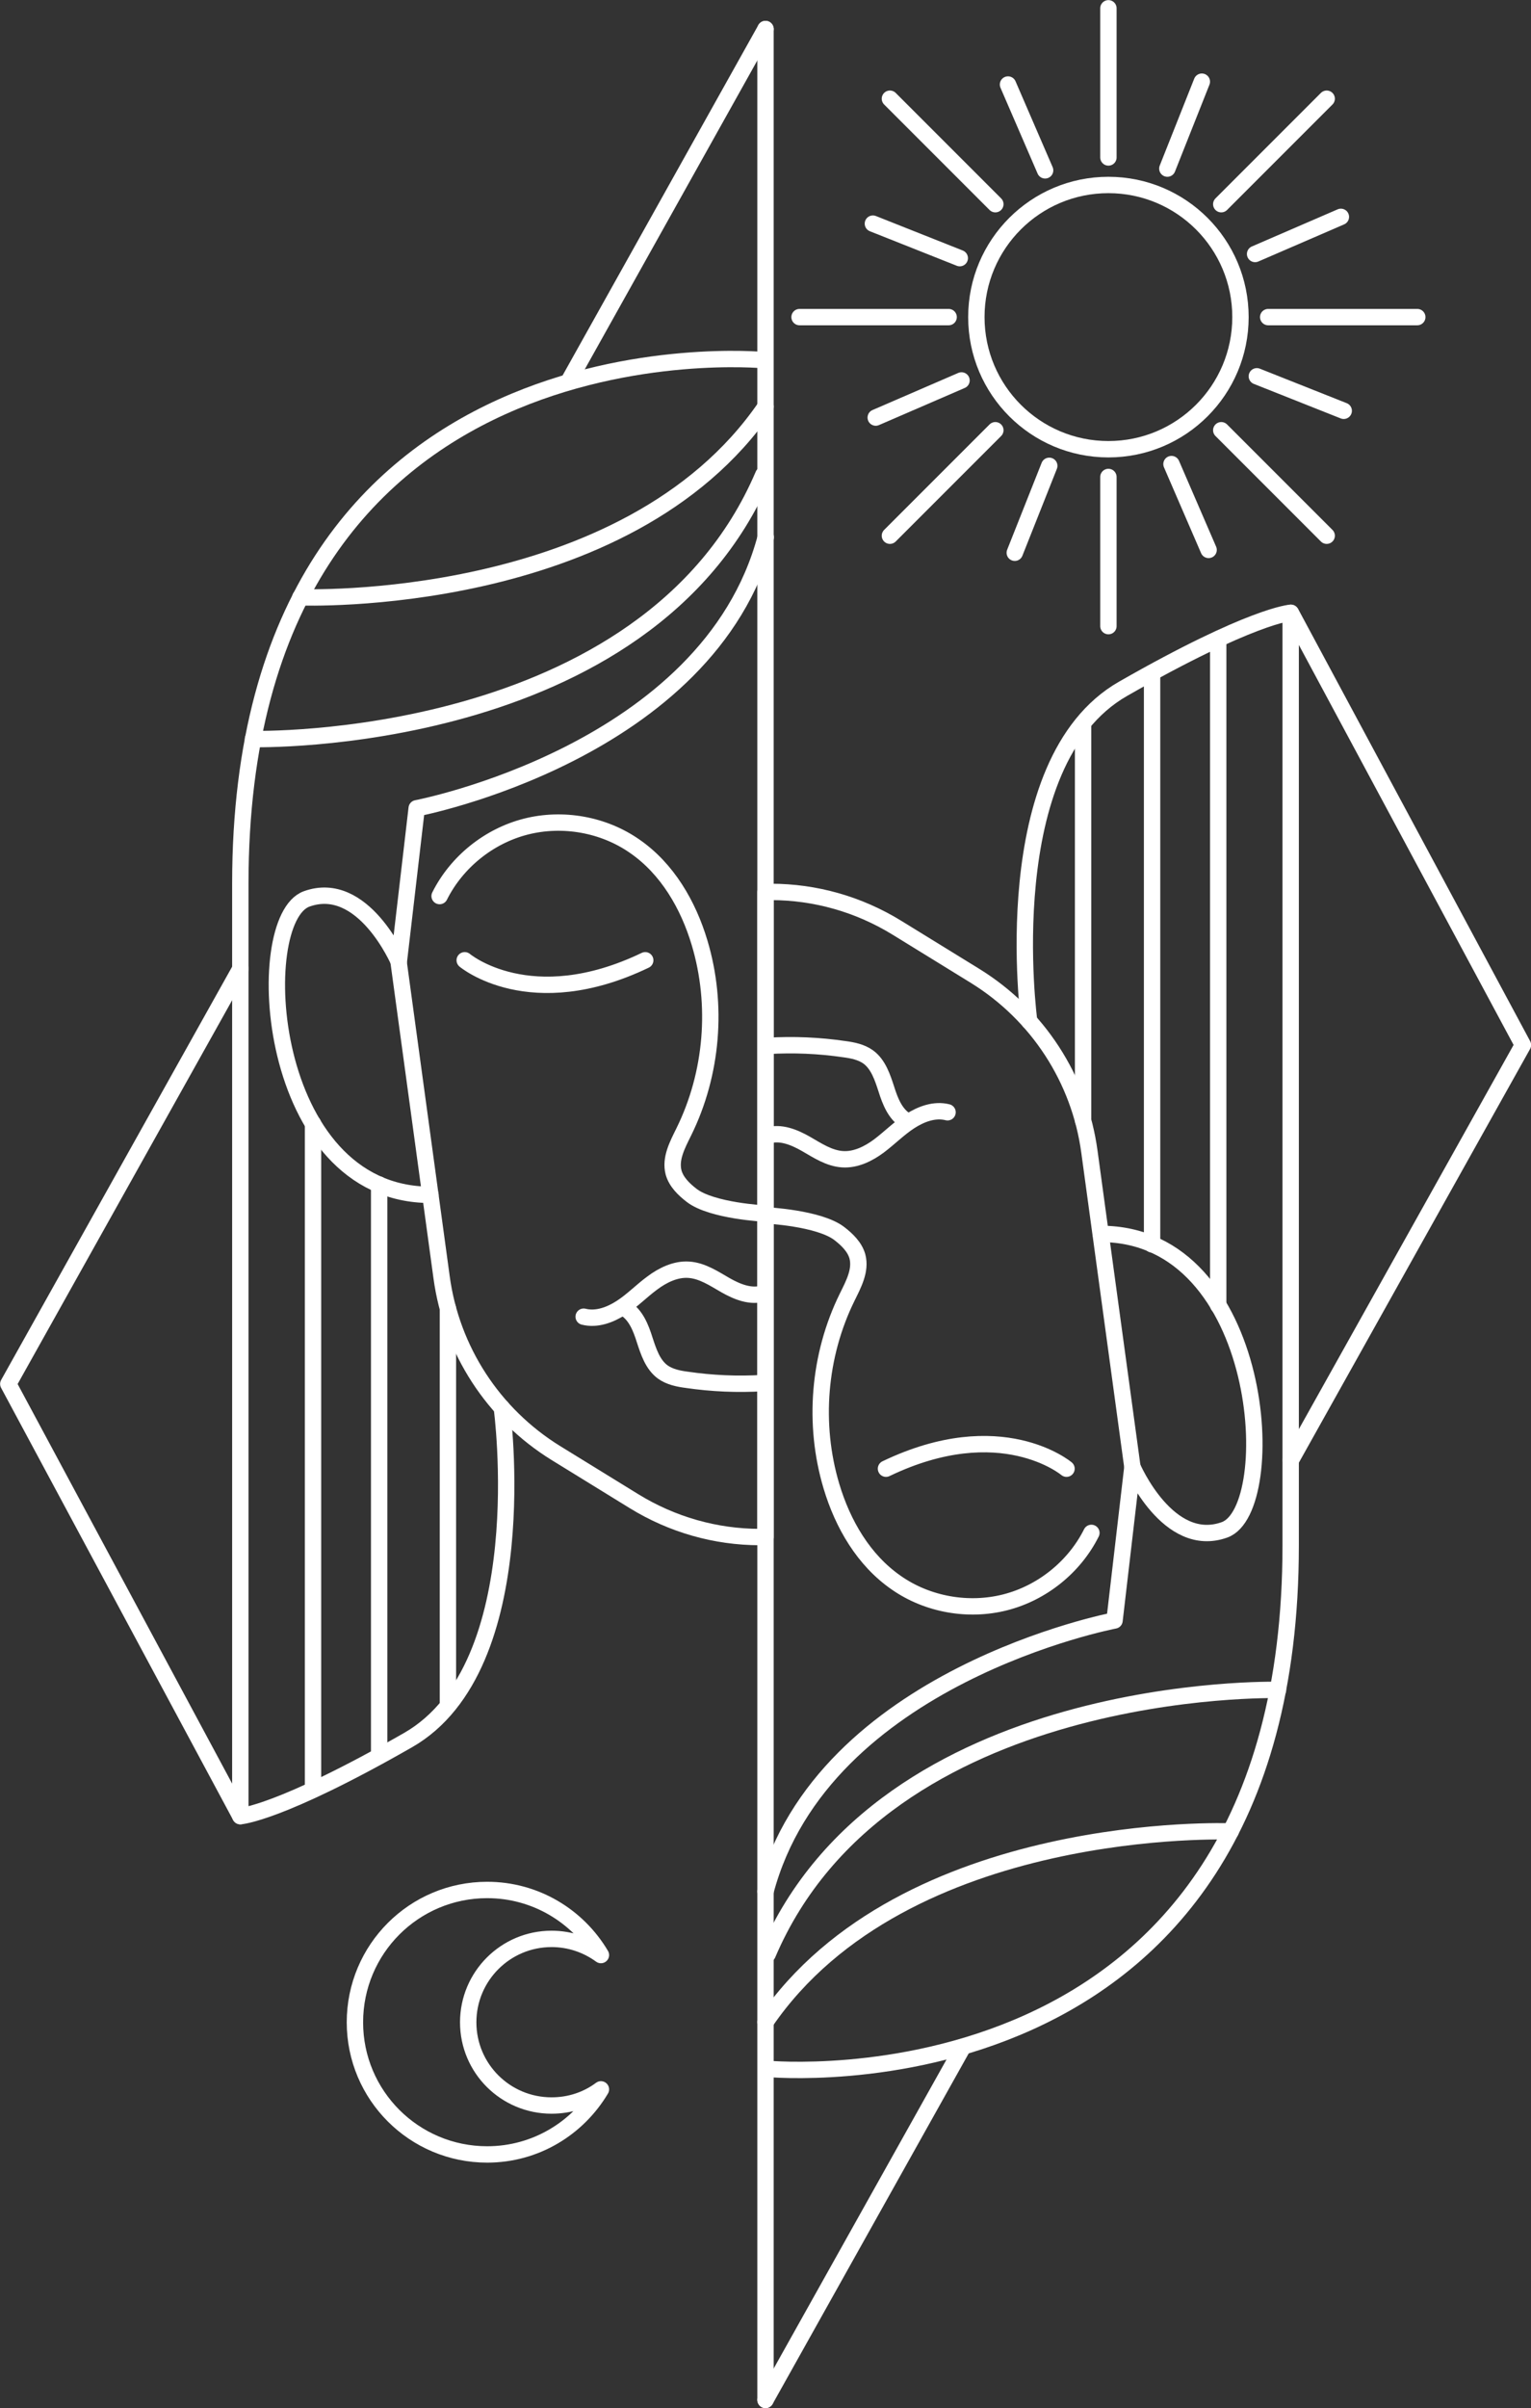 <?xml version="1.0" encoding="utf-8"?>
<!-- Generator: Adobe Illustrator 27.9.0, SVG Export Plug-In . SVG Version: 6.00 Build 0)  -->
<svg version="1.1" id="Lager_1" xmlns="http://www.w3.org/2000/svg" xmlns:xlink="http://www.w3.org/1999/xlink" x="0px" y="0px"
	 viewBox="0 0 70.14 110.27" style="enable-background:new 0 0 70.14 110.27;" xml:space="preserve">
<rect x="0" y="0" width="70.14" height="110.27" fill="#333333" stroke="none"/>
<style type="text/css">
	.st0{fill:none;stroke:#FFFFFF;stroke-width:0.75;stroke-linecap:round;stroke-linejoin:round;stroke-miterlimit:10;}
</style>
<g>
	<g>
		<path class="st0" d="M18.26,44.04l1.97,14.44c0.45,3.33,2.37,6.28,5.23,8.05l3.59,2.21c1.74,1.07,3.73,1.64,5.77,1.64h0.25V1.33"
			/>
		<path class="st0" d="M19.72,54.71c-7.58,0-8.26-12.62-5.67-13.55s4.22,2.88,4.22,2.88l0.82-7.03c0,0,13.37-2.54,15.99-12.41"/>
		<path class="st0" d="M34.99,59.22c-0.59,0.19-1.22-0.07-1.75-0.37c-0.54-0.31-1.07-0.67-1.69-0.71c-0.6-0.04-1.19,0.25-1.67,0.61
			c-0.49,0.36-0.91,0.8-1.42,1.13c-0.51,0.33-1.13,0.56-1.72,0.41"/>
		<path class="st0" d="M28.64,59.91c0.49,0.3,0.72,0.89,0.89,1.43c0.18,0.55,0.37,1.14,0.83,1.48c0.32,0.23,0.72,0.31,1.1,0.36
			c1.16,0.17,2.33,0.22,3.5,0.15"/>
		<path class="st0" d="M22.99,64.46c0,0,1.61,11.84-4.3,15.22s-7.68,3.48-7.68,3.48v-41.9c0,0,0,0,0-0.8
			c0-26.26,23.97-23.97,23.97-23.97"/>
		<line class="st0" x1="14.34" y1="51.45" x2="14.34" y2="81.78"/>
		<line class="st0" x1="17.37" y1="54.24" x2="17.37" y2="80.41"/>
		<line class="st0" x1="20.52" y1="59.91" x2="20.52" y2="78.04"/>
		<path class="st0" d="M11.59,33.84c0,0,18.03,0.44,23.38-12.1"/>
		<path class="st0" d="M13.76,27.35c0,0,14.94,0.58,21.31-8.73"/>
		<polyline class="st0" points="11.01,44.36 0.38,63.37 11.01,83.16 		"/>
		<line class="st0" x1="35.07" y1="1.33" x2="26.07" y2="17.43"/>
		<path class="st0" d="M20.14,41.03c0.78-1.56,2.26-2.75,3.95-3.18c1.69-0.43,3.56-0.1,4.99,0.9c1.49,1.03,2.45,2.68,2.97,4.42
			c0.85,2.84,0.59,5.99-0.72,8.65c-0.29,0.59-0.64,1.23-0.47,1.87c0.12,0.43,0.47,0.77,0.82,1.04c0.92,0.72,3.38,0.84,3.38,0.84"/>
		<path class="st0" d="M21.29,43.97c0,0,3,2.53,8.27,0"/>
		<path class="st0" d="M51.88,67.18l-1.97-14.44c-0.45-3.33-2.37-6.28-5.23-8.05l-3.59-2.21c-1.74-1.07-3.73-1.64-5.77-1.64h-0.25
			v69.05"/>
		<path class="st0" d="M50.43,56.5c7.58,0,8.26,12.62,5.67,13.55s-4.22-2.88-4.22-2.88l-0.82,7.03c0,0-13.37,2.54-15.99,12.41"/>
		<path class="st0" d="M35.16,52c0.59-0.19,1.22,0.07,1.75,0.37c0.54,0.31,1.07,0.67,1.69,0.71c0.6,0.04,1.19-0.25,1.67-0.61
			s0.91-0.8,1.42-1.13c0.51-0.33,1.13-0.56,1.72-0.41"/>
		<path class="st0" d="M41.5,51.31c-0.49-0.3-0.72-0.89-0.89-1.43c-0.18-0.55-0.37-1.14-0.83-1.48c-0.32-0.23-0.72-0.31-1.1-0.36
			c-1.16-0.17-2.33-0.22-3.5-0.15"/>
		<path class="st0" d="M47.15,46.76c0,0-1.61-11.84,4.3-15.22s7.68-3.48,7.68-3.48v41.9c0,0,0,0,0,0.8
			c0,26.26-23.97,23.97-23.97,23.97"/>
		<line class="st0" x1="55.81" y1="59.77" x2="55.81" y2="29.44"/>
		<line class="st0" x1="52.78" y1="56.98" x2="52.78" y2="30.81"/>
		<line class="st0" x1="49.62" y1="51.31" x2="49.62" y2="33.18"/>
		<path class="st0" d="M58.55,77.38c0,0-18.03-0.44-23.38,12.1"/>
		<path class="st0" d="M56.38,83.86c0,0-14.94-0.58-21.31,8.73"/>
		<polyline class="st0" points="59.14,66.86 69.77,47.85 59.14,28.06 		"/>
		<line class="st0" x1="35.07" y1="109.89" x2="44.08" y2="93.79"/>
		<path class="st0" d="M50,70.19c-0.78,1.56-2.26,2.75-3.95,3.18s-3.56,0.1-4.99-0.9c-1.49-1.03-2.45-2.68-2.97-4.42
			c-0.85-2.84-0.59-5.99,0.72-8.65c0.29-0.59,0.64-1.23,0.47-1.87c-0.12-0.43-0.47-0.77-0.82-1.04c-0.92-0.72-3.38-0.84-3.38-0.84"
			/>
		<path class="st0" d="M48.86,67.25c0,0-3-2.53-8.27,0"/>
		<path class="st0" d="M25.27,96.41c0.85,0,1.63-0.27,2.26-0.74c-1.06,1.78-2.99,2.98-5.21,2.98c-3.35,0-6.06-2.71-6.06-6.05
			c0-3.35,2.71-6.06,6.06-6.06c2.21,0,4.15,1.19,5.21,2.98c-0.63-0.46-1.41-0.74-2.26-0.74c-2.11,0-3.82,1.71-3.82,3.82
			C21.45,94.71,23.16,96.41,25.27,96.41z"/>
		<circle class="st0" cx="50.78" cy="14.52" r="6.05"/>
		<line class="st0" x1="50.78" y1="0.38" x2="50.78" y2="7.21"/>
		<line class="st0" x1="50.78" y1="21.84" x2="50.78" y2="28.67"/>
		<line class="st0" x1="64.93" y1="14.52" x2="58.1" y2="14.52"/>
		<line class="st0" x1="43.46" y1="14.52" x2="36.63" y2="14.52"/>
		<line class="st0" x1="60.78" y1="4.52" x2="55.95" y2="9.35"/>
		<line class="st0" x1="45.6" y1="19.7" x2="40.77" y2="24.53"/>
		<line class="st0" x1="60.78" y1="24.53" x2="55.95" y2="19.7"/>
		<line class="st0" x1="45.6" y1="9.35" x2="40.77" y2="4.52"/>
		<line class="st0" x1="53.48" y1="7.72" x2="55.06" y2="3.74"/>
		<line class="st0" x1="46.49" y1="25.31" x2="48.07" y2="21.33"/>
		<line class="st0" x1="57.58" y1="17.23" x2="61.56" y2="18.81"/>
		<line class="st0" x1="39.99" y1="10.24" x2="43.97" y2="11.82"/>
		<line class="st0" x1="57.5" y1="11.63" x2="61.43" y2="9.93"/>
		<line class="st0" x1="40.12" y1="19.12" x2="44.05" y2="17.42"/>
		<line class="st0" x1="53.67" y1="21.25" x2="55.37" y2="25.18"/>
		<line class="st0" x1="46.18" y1="3.87" x2="47.88" y2="7.8"/>
	</g>
</g>
</svg>
